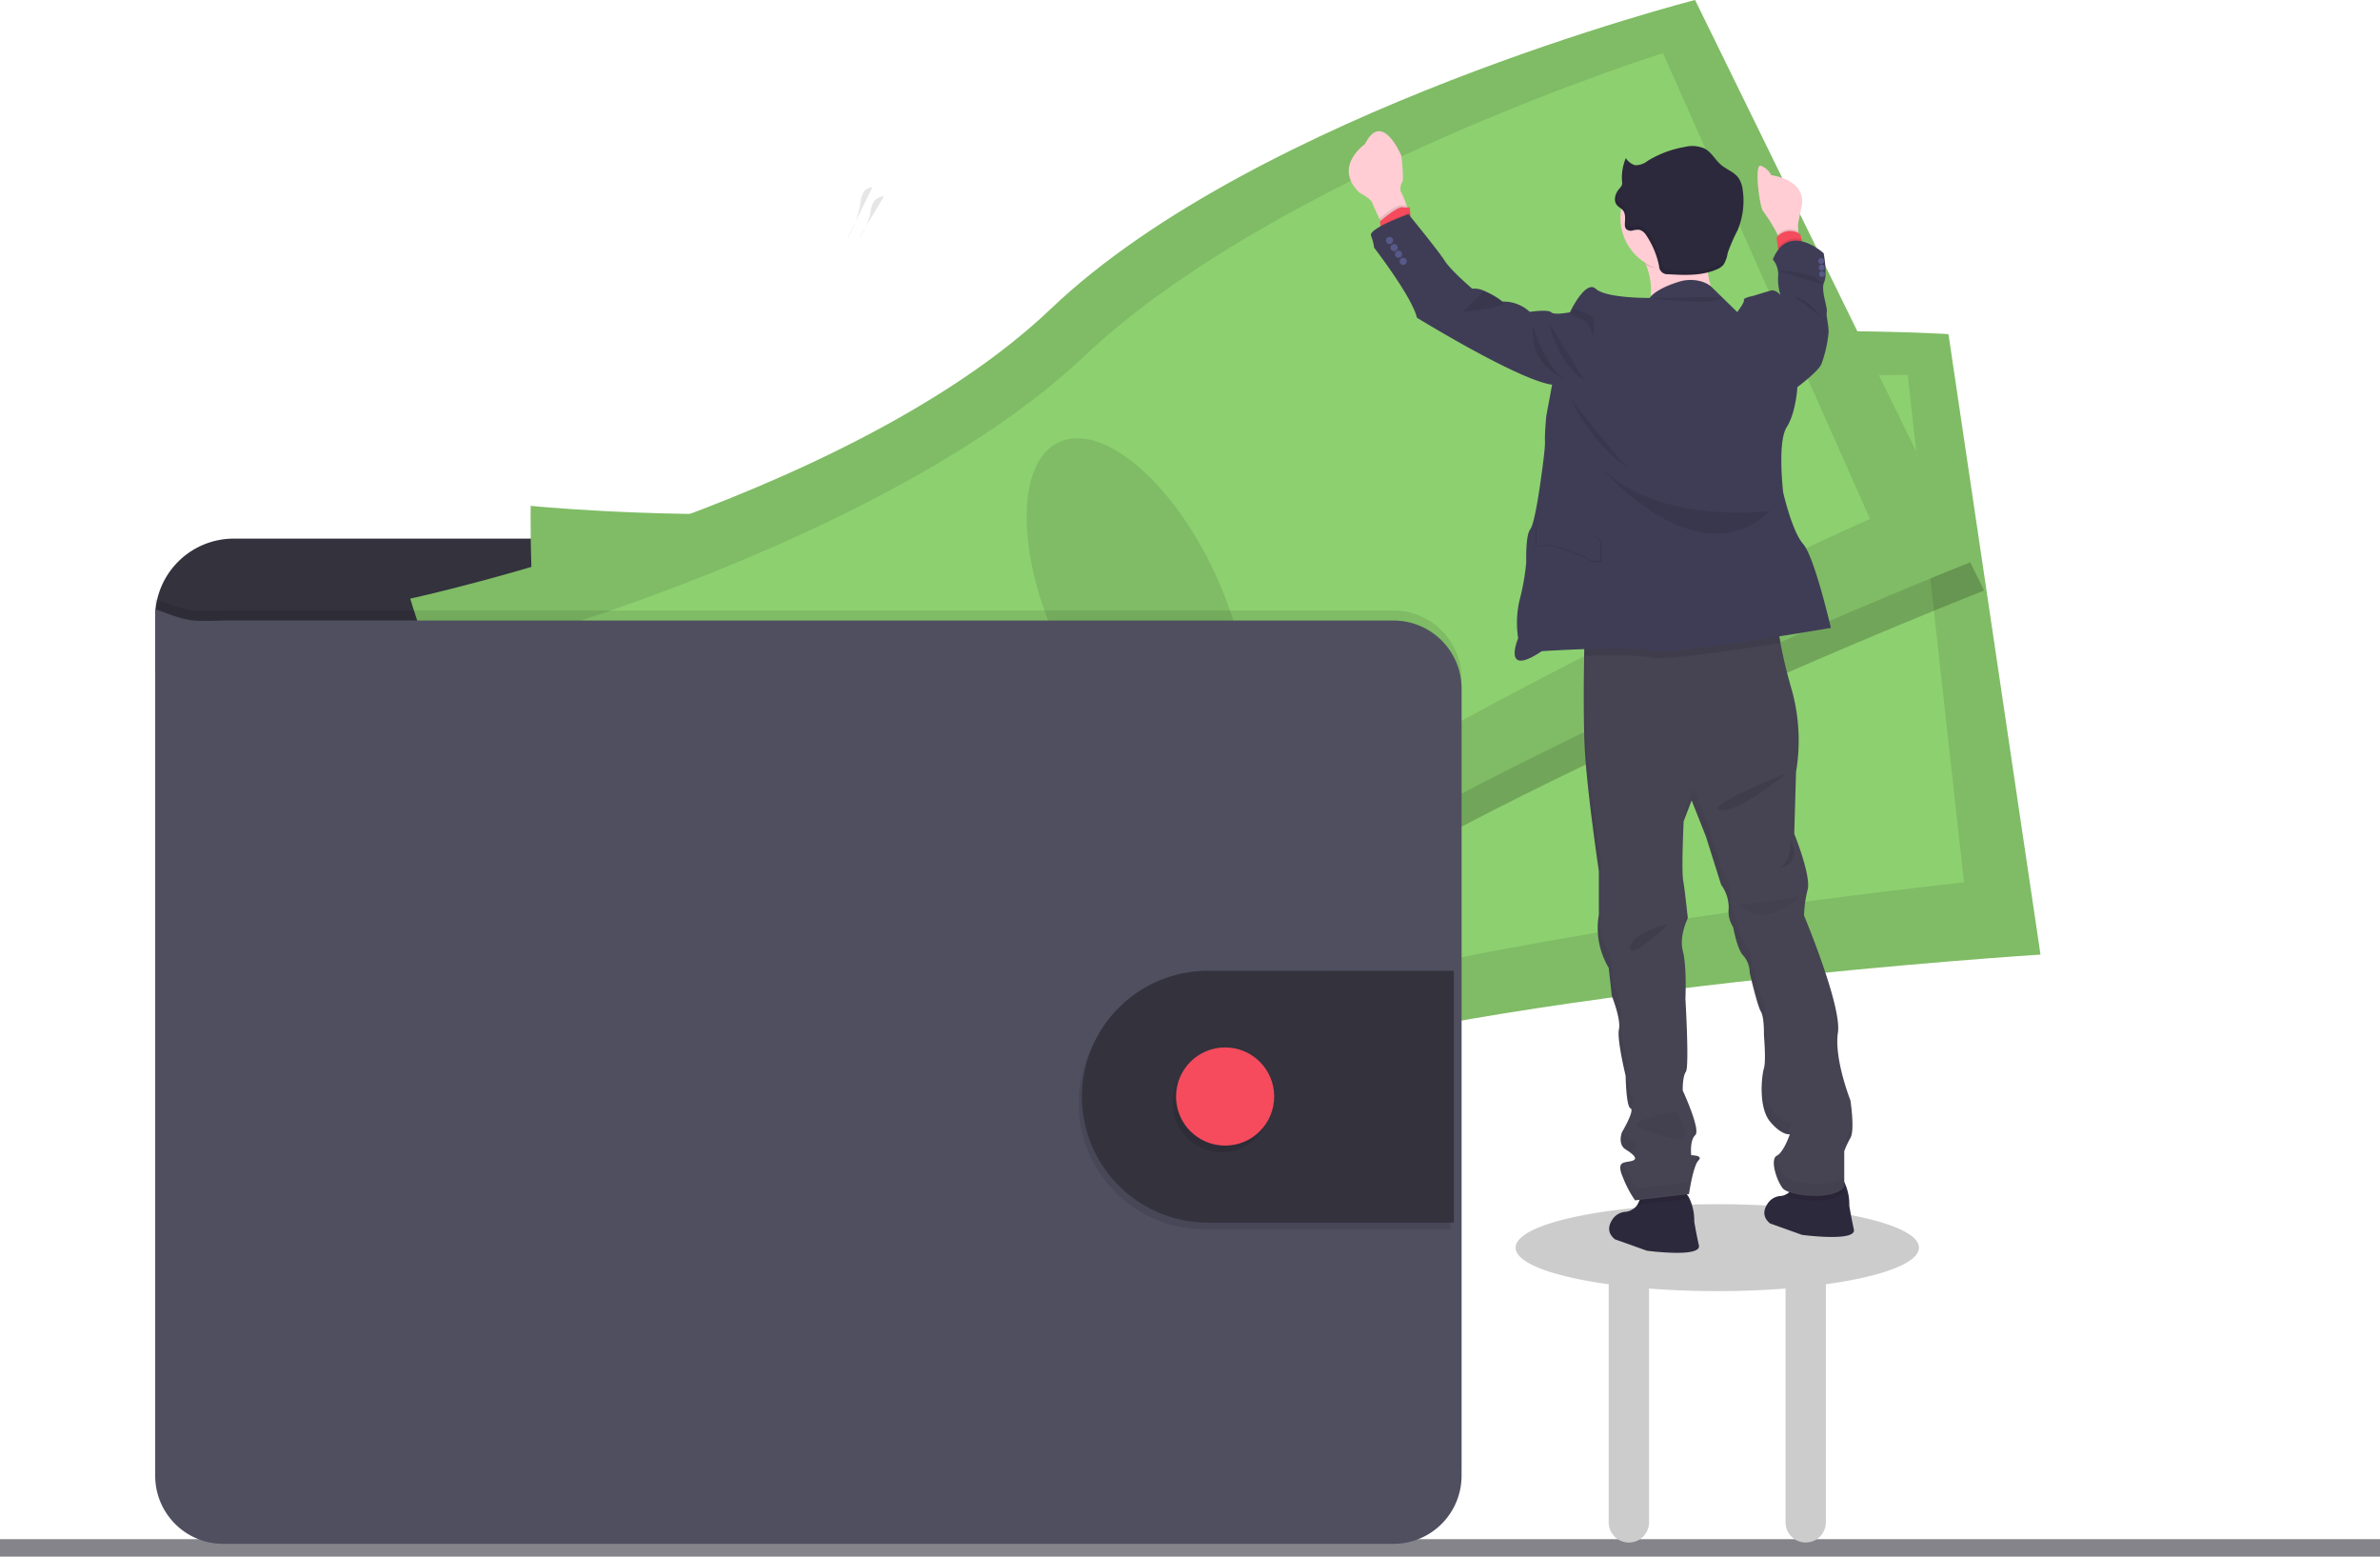 <svg id="wallet_img" data-name="wallet img" xmlns="http://www.w3.org/2000/svg" width="416" height="272" viewBox="0 0 416 272">
  <rect id="Rectangle_2035" data-name="Rectangle 2035" width="416" height="3.058" transform="translate(0 268.942)" fill="#85848b"/>
  <path id="Path_4736" data-name="Path 4736" d="M827.062,651.138c0,2.353-13.713,9.211-30,9.211s-28.98-6.858-28.98-9.211,13.2-1.595,29.507-1.595S827.062,648.781,827.062,651.138Z" transform="translate(-497.396 -436.459)" fill="#504f60"/>
  <path id="Path_4737" data-name="Path 4737" d="M827.062,653.72c0,2.353-13.713,9.211-30,9.211s-28.98-6.858-28.98-9.211" transform="translate(-497.396 -439.039)" opacity="0.2"/>
  <path id="Path_4738" data-name="Path 4738" d="M502.9,536.035a18.206,18.206,0,0,0,7.919-.267c.4-.124.837-.4.8-.8a.964.964,0,0,0-.18-.4,24.634,24.634,0,0,1-2.392-4.558.4.4,0,0,0-.148-.207.374.374,0,0,0-.255,0c-1.168.307-2.177,1.06-3.337,1.384a4.749,4.749,0,0,1-1.818.136c-.526-.06-1.244-.494-1.723-.439C502.031,532.629,502.693,534.256,502.9,536.035Z" transform="translate(-336.388 -364.799)" fill="#ff4b4b"/>
  <path id="Path_4739" data-name="Path 4739" d="M625.623,520.753a13.835,13.835,0,0,0,4.577-4.3.746.746,0,0,0,.124-.371.766.766,0,0,0-.147-.359,14.814,14.814,0,0,0-3.72-4.015,10.853,10.853,0,0,0-2.074,1.914c-.438.462-1.651,1.2-1.663,1.9,0,.4.463.861.678,1.2.291.431.566.869.829,1.316A15.605,15.605,0,0,1,625.623,520.753Z" transform="translate(-409.405 -353.962)" fill="#ff4b4b"/>
  <path id="Path_4740" data-name="Path 4740" d="M489.861,545.665a1.774,1.774,0,0,1-.319,1.156,1.567,1.567,0,0,1-.67.4c-3.7,1.324-7.975-.327-11.663.977-.758.267-1.475.654-2.237.909a12.169,12.169,0,0,1-2.791.494c-1.3.124-2.616.2-3.924.239a9.436,9.436,0,0,1-2.959-.259,3.553,3.553,0,0,1-2.269-1.8,1.726,1.726,0,0,1-.112-1.28,1.379,1.379,0,0,1,.243-.4,3.5,3.5,0,0,1,.869-.706l1.36-.877a9.124,9.124,0,0,1,2.062-1.093c.538-.175,1.108-.251,1.655-.4,1.91-.558,3.369-2.073,4.725-3.529l1.85-1.974a1.862,1.862,0,0,1,.642-.514,1.778,1.778,0,0,1,.8-.076,10.662,10.662,0,0,1,5.044,1.69,6.531,6.531,0,0,0,1.244.734,4.441,4.441,0,0,0,3.477-.431c.474-.255.371-.4.57-.853s.686-.746,1.108-.331a1.173,1.173,0,0,1,.263.5,14.146,14.146,0,0,1,.247,4.111,1.813,1.813,0,0,0,.08.638,3.613,3.613,0,0,0,.363.59,1.325,1.325,0,0,1,.076.152,4.055,4.055,0,0,1,.267,1.926Z" transform="translate(-312.934 -369.053)" fill="#514e7f"/>
  <path id="Path_4741" data-name="Path 4741" d="M489.861,555.928a1.774,1.774,0,0,1-.319,1.156,1.566,1.566,0,0,1-.67.4c-3.7,1.324-7.975-.327-11.663.977-.758.267-1.475.654-2.237.909a12.172,12.172,0,0,1-2.791.494c-1.3.124-2.616.2-3.924.239a9.439,9.439,0,0,1-2.959-.259,3.553,3.553,0,0,1-2.269-1.8,1.726,1.726,0,0,1-.112-1.28,1.379,1.379,0,0,1,.243-.4c.215.451.371,1.049.506,1.264a2.588,2.588,0,0,0,1.731,1.248,4.3,4.3,0,0,0,1.595-.2c3.349-.829,6.91-.841,10.128-2.1a23.411,23.411,0,0,1,3.318-1.276,26.08,26.08,0,0,1,3.589-.291c1.89-.152,3.72-.722,5.582-1.021a4.056,4.056,0,0,1,.251,1.938Z" transform="translate(-312.934 -379.303)" fill="#464353"/>
  <path id="Path_4742" data-name="Path 4742" d="M619.659,524.153a6.72,6.72,0,0,1-2.042,3.636,23.784,23.784,0,0,0-2.859,3.126c-.957,1.463-1.388,3.278-2.632,4.514a7.212,7.212,0,0,1-1.595,1.137,11.127,11.127,0,0,1-2.054.945,15.322,15.322,0,0,1-5.8.315,5.219,5.219,0,0,1-1.842-.355,5.546,5.546,0,0,1-.766-.471,3.654,3.654,0,0,1-1.2-1.2,1.2,1.2,0,0,1-.116-.869,2.041,2.041,0,0,1,.554-.845,13.156,13.156,0,0,1,1.4-1.264,8.406,8.406,0,0,0,1.826-1.6,5.154,5.154,0,0,0,.706-1.595,14.162,14.162,0,0,0,.514-3.05,9.662,9.662,0,0,1,.211-2.042c.3-1.053,1.077-1.994.989-3.082a.77.77,0,0,1,.04-.467.65.65,0,0,1,.367-.227,6.5,6.5,0,0,1,1.906-.443,2.221,2.221,0,0,1,1.77.694c.271.327.451.8.849.925a1.351,1.351,0,0,0,.606.024,5.079,5.079,0,0,0,2.791-.857,3.481,3.481,0,0,0,1.156-2.54c0-.363-.163-.742.4-.8.423-.056.758.4.973.678a9.447,9.447,0,0,1,1.866,3.4,1,1,0,0,1,.355-.068,1.543,1.543,0,0,1,1.272.65A2.531,2.531,0,0,1,619.659,524.153Z" transform="translate(-394.959 -357.553)" fill="#514e7f"/>
  <path id="Path_4743" data-name="Path 4743" d="M619.886,530.112a6.721,6.721,0,0,1-2.042,3.637,23.776,23.776,0,0,0-2.859,3.126c-.957,1.463-1.388,3.278-2.632,4.514a7.224,7.224,0,0,1-1.595,1.136,11.139,11.139,0,0,1-2.054.945,15.318,15.318,0,0,1-5.8.315,5.217,5.217,0,0,1-1.842-.355,5.543,5.543,0,0,1-.766-.47,3.656,3.656,0,0,1-1.2-1.2,2.915,2.915,0,0,1,1.2-.287c.861.048,1.491.861,2.317,1.113,1.176.355,2.349-.475,3.541-.758.777-.184,1.595-.136,2.364-.4a5.845,5.845,0,0,0,1.751-1.061,8.914,8.914,0,0,0,1.87-1.8,11.588,11.588,0,0,0,1.1-2.189,31.283,31.283,0,0,1,2.217-4.243,3,3,0,0,1,.451-.59,6.315,6.315,0,0,1,.61-.443,4.634,4.634,0,0,0,1.408-2.568,4.5,4.5,0,0,1,.315-.857,1.543,1.543,0,0,1,1.272.65A2.532,2.532,0,0,1,619.886,530.112Z" transform="translate(-395.187 -363.505)" fill="#464353"/>
  <path id="Path_4753" data-name="Path 4753" d="M462.446,200.32a1.91,1.91,0,0,0-1.479.742,4.219,4.219,0,0,0-.618,1.994A17.324,17.324,0,0,1,458,209.363" transform="translate(-309.957 -167.588)" opacity="0.1"/>
  <path id="Path_4754" data-name="Path 4754" d="M467.684,204.31a2.277,2.277,0,0,0-1.934,1.16,6.515,6.515,0,0,0-.486,1.97,10.81,10.81,0,0,1-1.934,4.143" transform="translate(-313.175 -169.987)" opacity="0.1"/>
  <path id="Path_4755" data-name="Path 4755" d="M375.535,371.617v-4.952a13.749,13.749,0,0,0-13.749-13.745H166.209a13.749,13.749,0,0,0-13.749,13.745V375.8Z" transform="translate(-125.346 -258.804)" fill="#33323d"/>
  <path id="Path_4756" data-name="Path 4756" d="M323.37,292.323s-.558,34.635,5.582,46.03,8.772,60.971,8.772,60.971,64.372,6.659,109.231-7.975,140.309-20.619,140.309-20.619L571.179,262.318s-79.465-5.1-124.67,16.464S323.37,292.323,323.37,292.323Z" transform="translate(-230.608 -203.931)" fill="#8dd070"/>
  <path id="Path_4757" data-name="Path 4757" d="M323.37,292.323s-.558,34.635,5.582,46.03,8.772,60.971,8.772,60.971,64.372,6.659,109.231-7.975,140.309-20.619,140.309-20.619L571.179,262.318s-79.465-5.1-124.67,16.464S323.37,292.323,323.37,292.323Z" transform="translate(-230.608 -203.931)" opacity="0.1"/>
  <path id="Path_4758" data-name="Path 4758" d="M358.523,316.518s-2.014,28.578,3.038,37.709,5.287,49.894,5.287,49.894,57.933,2.688,99.142-11.34S593.8,369.654,593.8,369.654l-9.841-88.66S512.3,280.257,470.485,300,358.523,316.518,358.523,316.518Z" transform="translate(-250.502 -215.466)" fill="#8dd070"/>
  <ellipse id="Ellipse_364" data-name="Ellipse 364" cx="15.04" cy="32.258" rx="15.04" ry="32.258" transform="translate(196.639 98.956) rotate(-7.1)" opacity="0.1"/>
  <path id="Path_4759" data-name="Path 4759" d="M493.847,130.66s-77.2,19.538-113.6,53.929S267.2,235.265,267.2,235.265s10.1,33.131,19.435,42.095,27.05,55.345,27.05,55.345,63.308-13.422,101.507-41.126,127.226-62.694,127.226-62.694Z" transform="translate(-195.61 -125.704)" opacity="0.2"/>
  <path id="Path_4760" data-name="Path 4760" d="M264.29,222.831s10,33.135,19.246,42.1,26.8,55.341,26.8,55.341,62.739-13.418,100.594-41.122S537,216.467,537,216.467L488.867,118.23S412.375,137.768,376.3,172.159,264.29,222.831,264.29,222.831Z" transform="translate(-192.585 -118.23)" fill="#8dd070"/>
  <path id="Path_4761" data-name="Path 4761" d="M264.29,222.831s10,33.135,19.246,42.1,26.8,55.341,26.8,55.341,62.739-13.418,100.594-41.122S537,216.467,537,216.467L488.867,118.23S412.375,137.768,376.3,172.159,264.29,222.831,264.29,222.831Z" transform="translate(-192.585 -118.23)" opacity="0.1"/>
  <path id="Path_4762" data-name="Path 4762" d="M308,244.494s6.783,27.82,14.315,34.957,20.123,45.855,20.123,45.855,55.375-15.224,89.928-41.222,113.358-61.195,113.358-61.195L509.537,141.5s-67.705,21.281-101.1,52.909S308,244.494,308,244.494Z" transform="translate(-218.866 -132.221)" fill="#8dd070"/>
  <ellipse id="Ellipse_365" data-name="Ellipse 365" cx="15.04" cy="32.258" rx="15.04" ry="32.258" transform="translate(171.462 83.61) rotate(-24.97)" opacity="0.1"/>
  <path id="Path_4763" data-name="Path 4763" d="M380.832,391.088V528.653a11.894,11.894,0,0,1-11.9,11.894H164.38a11.9,11.9,0,0,1-11.89-11.894V377.22c5.861,2.177,5.861,2.177,11.89,1.994H368.934A11.9,11.9,0,0,1,380.832,391.088Z" transform="translate(-125.364 -272.531)" opacity="0.1"/>
  <path id="Path_4764" data-name="Path 4764" d="M380.832,395.472V533.037a11.9,11.9,0,0,1-11.9,11.894H164.38a11.894,11.894,0,0,1-11.89-11.894V381.6c5.861,2.173,5.861,2.173,11.89,1.994H368.934a11.9,11.9,0,0,1,11.9,11.878Z" transform="translate(-125.364 -275.164)" fill="#504f60"/>
  <path id="Path_4765" data-name="Path 4765" d="M626.184,543.937V587.93H583.518a22,22,0,1,1,0-43.995Z" transform="translate(-372.646 -373.126)" opacity="0.1"/>
  <path id="Path_4766" data-name="Path 4766" d="M627.643,541v44H584.978a22,22,0,1,1,0-43.995Z" transform="translate(-373.528 -371.369)" fill="#33323d"/>
  <circle id="Ellipse_366" data-name="Ellipse 366" cx="8.577" cy="8.577" r="8.577" transform="translate(204.982 184.195)" opacity="0.1"/>
  <circle id="Ellipse_367" data-name="Ellipse 367" cx="8.577" cy="8.577" r="8.577" transform="translate(205.561 183.024)" fill="#f64b5d"/>
  <path id="Path_4881" data-name="Path 4881" d="M821.229,585.1c0-4.193-15.781-7.592-35.249-7.592s-35.248,3.4-35.248,7.592c0,2.687,6.488,5.047,16.268,6.4v41.6a3.525,3.525,0,1,0,7.05,0V592.245c3.727.289,7.742.447,11.93.447s8.2-.158,11.93-.447v40.847a3.525,3.525,0,1,0,7.05,0V591.5C814.741,590.146,821.229,587.787,821.229,585.1Z" transform="translate(-485.814 -367.09)" fill="#ccc"/>
  <path id="Path_4778" data-name="Path 4778" d="M800.855,646.993,795.273,645c-1.539-1.244-1.049-2.66-.271-3.7a2.982,2.982,0,0,1,2.209-1.109,2.647,2.647,0,0,0,1.065-.379,2.552,2.552,0,0,0,.885-.8,4.119,4.119,0,0,0,.634-2.157s6.125-1.794,7.8,0a4.533,4.533,0,0,1,.742,1.089,9.108,9.108,0,0,1,.8,3.943s.311,1.946.818,4.171S800.855,646.993,800.855,646.993Z" transform="translate(-513.002 -428.45)" fill="#2d293d"/>
  <path id="Path_4779" data-name="Path 4779" d="M869.3,640.081l-5.582-1.994c-1.539-1.244-1.049-2.66-.271-3.7a2.948,2.948,0,0,1,2.205-1.109,2.061,2.061,0,0,0,.638-.171,4.22,4.22,0,0,0,.43-.211,3.53,3.53,0,0,0,1.519-2.963s6.121-1.794,7.8,0a4.421,4.421,0,0,1,.586.8,8.86,8.86,0,0,1,.933,4.235s.311,1.95.8,4.171S869.3,640.081,869.3,640.081Z" transform="translate(-554.322 -424.305)" fill="#2d293d"/>
  <path id="Path_4780" data-name="Path 4780" d="M814.989,636.846a4.533,4.533,0,0,1,.742,1.089h0L806.56,639a4.12,4.12,0,0,0,.634-2.157S813.315,635.052,814.989,636.846Z" transform="translate(-520.395 -428.478)" opacity="0.1"/>
  <path id="Path_4781" data-name="Path 4781" d="M882.035,630.755v1.719c-1.428,2.349-8.33,1.834-10.335.658a4.21,4.21,0,0,0,.431-.211,3.531,3.531,0,0,0,1.519-2.963s6.121-1.794,7.8,0A4.413,4.413,0,0,1,882.035,630.755Z" transform="translate(-559.726 -424.343)" opacity="0.1"/>
  <path id="Path_4782" data-name="Path 4782" d="M830.064,477.114a15.607,15.607,0,0,0-1.089,2.341v6.161c-1.563,2.572-9.669,1.715-10.766.311s-2.241-5.056-1.009-5.69,2.261-3.744,2.261-3.744-1.328.311-3.433-2.185-1.479-8.031-1.089-9.354,0-5.77,0-5.77.08-3.122-.542-4.135-1.95-6.779-1.95-6.779a4.59,4.59,0,0,0-1.093-2.963c-1.093-1.013-1.794-4.992-1.794-4.992a5.116,5.116,0,0,1-.777-3.353,6.811,6.811,0,0,0-1.328-4.055L804.8,424.48l-2.5-6.316-1.4,3.664s-.4,8.577-.076,10.367.8,6.551.8,6.551-1.559,3.118-.857,5.77.446,8.35.446,8.35.7,11.771.076,12.708-.546,3.278-.546,3.278,3.19,6.858,2.185,7.8-.7,3.509-.7,3.509,2.181,0,1.248.937-1.639,5.85-1.639,5.85l-9.43,1.1a19.612,19.612,0,0,1-2.109-3.987c-1.248-2.9.231-2.572,1.487-2.887s.463-1.089-1.021-2.026-.622-3.042-.622-3.042,2.261-3.82,1.479-4.131-.857-5.694-.857-5.694-1.559-6.38-1.168-8.11-1.248-5.846-1.248-5.846l-.546-4.912a13.517,13.517,0,0,1-1.715-9.283v-7.576s-2.185-14.658-2.5-22.066c-.2-4.745-.143-11.221-.08-15.26.04-2.265.08-3.768.08-3.768l33.685-3.509a28.149,28.149,0,0,0,.61,5c.347,1.85.885,4.247,1.731,7.241a32.9,32.9,0,0,1,.937,14.969l-.315,10.842s2.963,7.249,2.341,9.745a20.784,20.784,0,0,0-.63,4.53s6.627,15.83,5.925,20.431,2.181,11.855,2.181,11.855S830.845,475.71,830.064,477.114Z" transform="translate(-506.618 -278.3)" fill="#464353"/>
  <path id="Path_4783" data-name="Path 4783" d="M852.05,510.638l10.255-1.368S856.5,515.2,852.05,510.638Z" transform="translate(-547.863 -352.52)" opacity="0.05"/>
  <path id="Path_4784" data-name="Path 4784" d="M871.23,484.14s.351,3.629-1.87,4.992C869.36,489.132,873.335,488.51,871.23,484.14Z" transform="translate(-558.277 -337.457)" opacity="0.1"/>
  <path id="Path_4785" data-name="Path 4785" d="M854.191,455.2s-8.573,7.058-11.691,6.471S854.191,455.2,854.191,455.2Z" transform="translate(-541.845 -320.115)" opacity="0.1"/>
  <path id="Path_4786" data-name="Path 4786" d="M810.051,521s-6.511,1.479-6.707,4.1S810.051,521,810.051,521Z" transform="translate(-518.441 -359.542)" opacity="0.1"/>
  <path id="Path_4787" data-name="Path 4787" d="M813.123,602.56s-9.2,1.715-6.587,2.883a44.638,44.638,0,0,0,6.9,2.105S816.409,607.7,813.123,602.56Z" transform="translate(-520.096 -408.407)" opacity="0.05"/>
  <g id="Group_1590" data-name="Group 1590" transform="translate(276.832 110.924)" opacity="0.05">
    <path id="Path_4788" data-name="Path 4788" d="M800.8,612.442a1.814,1.814,0,0,1-.841-1.332l-.1.163s-.857,2.105.626,3.038c.168.108.331.215.479.319.275-.052.57-.092.853-.164C803.072,614.156,802.279,613.379,800.8,612.442Z" transform="translate(-793.167 -524.596)"/>
    <path id="Path_4789" data-name="Path 4789" d="M831.651,610.475c.255-.231.247-.829.092-1.6a4.484,4.484,0,0,0-.522,2.257A1.947,1.947,0,0,1,831.651,610.475Z" transform="translate(-812.172 -523.255)"/>
    <path id="Path_4790" data-name="Path 4790" d="M827.812,515.59a10.633,10.633,0,0,0-.622,2.867,11.556,11.556,0,0,1,.714-1.97Z" transform="translate(-809.749 -467.163)"/>
    <path id="Path_4791" data-name="Path 4791" d="M881.331,504.043a3.652,3.652,0,0,0,.084-.853c-.116.582-.2,1.12-.255,1.595C881.212,504.542,881.268,504.31,881.331,504.043Z" transform="translate(-842.199 -459.708)"/>
    <path id="Path_4792" data-name="Path 4792" d="M827.869,582.5a5,5,0,0,0,.231-1.735,5.89,5.89,0,0,0-.451,2.189A2.089,2.089,0,0,1,827.869,582.5Z" transform="translate(-810.025 -506.353)"/>
    <path id="Path_4793" data-name="Path 4793" d="M812.791,622a30.966,30.966,0,0,0-1.072,4.785l-9.43,1.089a19.611,19.611,0,0,1-2.109-3.987,7.221,7.221,0,0,1-.267-.686c-.566.259-.8.845-.048,2.556a19.934,19.934,0,0,0,2.113,3.987l9.43-1.092s.7-4.913,1.635-5.85C813.521,622.351,813.226,622.116,812.791,622Z" transform="translate(-793.033 -531.143)"/>
    <path id="Path_4794" data-name="Path 4794" d="M790.766,470.993s.076,5.379.857,5.69h0c.4-.889.658-1.734.307-1.874-.8-.311-.857-5.694-.857-5.694s-1.559-6.38-1.168-8.11-1.248-5.845-1.248-5.845l-.546-4.912a13.517,13.517,0,0,1-1.715-9.283v-7.576s-2.185-14.658-2.5-22.066c-.2-4.745-.144-11.221-.08-15.26,0-.73.024-1.376.036-1.922l-.267.028s-.044,1.5-.08,3.768c-.064,4.039-.124,10.515.08,15.256.311,7.409,2.492,22.07,2.492,22.07v7.576a13.526,13.526,0,0,0,1.719,9.279l.542,4.912s1.639,4.131,1.248,5.85S790.766,470.993,790.766,470.993Z" transform="translate(-783.448 -394.14)"/>
    <path id="Path_4795" data-name="Path 4795" d="M868.61,625.874a9.121,9.121,0,0,1-1.5-3.7c-.961.869.144,4.243,1.2,5.582,1.089,1.4,9.2,2.261,10.766-.315v-1.483C876.952,628.04,869.639,627.2,868.61,625.874Z" transform="translate(-833.532 -531.246)"/>
    <path id="Path_4796" data-name="Path 4796" d="M899.493,609.282a15.764,15.764,0,0,0-1.093,2.341v1.1a16.313,16.313,0,0,1,.8-1.563,4.785,4.785,0,0,0,.343-1.934S899.5,609.266,899.493,609.282Z" transform="translate(-852.564 -523.465)"/>
    <path id="Path_4797" data-name="Path 4797" d="M865.885,595.073a15.418,15.418,0,0,0,.769-1.854s-1.328.311-3.433-2.185c-1.531-1.814-1.619-5.243-1.4-7.484-.4,1.328-1.017,6.862,1.089,9.358A5.552,5.552,0,0,0,865.885,595.073Z" transform="translate(-830.329 -508.025)"/>
    <path id="Path_4798" data-name="Path 4798" d="M841.653,504.4a41.564,41.564,0,0,1,.156,4.621,6.306,6.306,0,0,1,.159-.722c.4-1.328,0-5.77,0-5.77s.08-3.122-.546-4.135-1.93-6.787-1.93-6.787a4.59,4.59,0,0,0-1.093-2.963c-1.093-1.013-1.794-4.992-1.794-4.992a5.13,5.13,0,0,1-.8-3.353,6.791,6.791,0,0,0-1.324-4.055l-2.652-8.421-2.5-6.316-1.408,3.668s0,.463-.048,1.2l1.141-2.979,2.5,6.3,2.652,8.421a6.79,6.79,0,0,1,1.324,4.055,5.132,5.132,0,0,0,.8,3.353s.7,3.987,1.794,4.992a4.564,4.564,0,0,1,1.089,2.963s1.328,5.77,1.95,6.779S841.653,504.4,841.653,504.4Z" transform="translate(-810.164 -434.647)"/>
  </g>
  <path id="Path_4799" data-name="Path 4799" d="M867.284,198.2l-.586,2.847.036,1.268.024.933-3.254.335-.363-.674h0a30.229,30.229,0,0,0-2.524-4.083c-.6-.5-1.675-8.421-.4-7.951a3.4,3.4,0,0,1,1.81,1.639S868.437,193.252,867.284,198.2Z" transform="translate(-552.422 -161.899)" fill="#ffcdd3"/>
  <path id="Path_4800" data-name="Path 4800" d="M872.067,219.959l-3.254.335-.363-.674h0a2.867,2.867,0,0,1,3.589-.59Z" transform="translate(-557.733 -178.605)" opacity="0.1"/>
  <path id="Path_4801" data-name="Path 4801" d="M872.605,221.947l-4.29.993-.092-.638-.243-1.719a2.953,2.953,0,0,1,4.155-.566l.215.873Z" transform="translate(-557.453 -179.051)" fill="#f64b5d"/>
  <path id="Path_4802" data-name="Path 4802" d="M689.692,189.422l-4.581,2.456-.4-.861c-.435-.913-1.085-2.289-1.264-2.791-.271-.758-2.181-1.715-2.181-1.715-4.785-4.582.917-8.521.917-8.521,3.022-6.081,6.38,2.065,6.38,2.065s.471,4.294.139,4.582-.331,1.463-.331,1.463a18,18,0,0,1,1.1,2.62C689.616,189.155,689.692,189.422,689.692,189.422Z" transform="translate(-443.604 -152.806)" fill="#ffcdd3"/>
  <path id="Path_4803" data-name="Path 4803" d="M697.77,208.968l-4.582,2.456-.4-.861c.646-.542,2.939-2.392,3.692-2.317a5.524,5.524,0,0,0,1.085.028C697.695,208.7,697.77,208.968,697.77,208.968Z" transform="translate(-451.696 -172.352)" opacity="0.1"/>
  <path id="Path_4804" data-name="Path 4804" d="M698.423,210.826l-5.148,2.536-.1-1.1-.072-.766s2.983-2.556,3.864-2.456a4.684,4.684,0,0,0,1.344,0l.06.925Z" transform="translate(-451.885 -172.826)" fill="#f64b5d"/>
  <path id="Path_4805" data-name="Path 4805" d="M819.248,230.481S796.807,233.013,801,231.65c2.919-.953,4.079-2.791,4.322-4.865a11.687,11.687,0,0,0-.833-5.184,22.605,22.605,0,0,0-1.994-4.055s17.146-9.434,13.72-.857a13.83,13.83,0,0,0-.973,4.063,11.478,11.478,0,0,0,.443,4.115,12.253,12.253,0,0,0,3.561,5.614Z" transform="translate(-516.766 -175.264)" fill="#ffcdd3"/>
  <path id="Path_4806" data-name="Path 4806" d="M819.249,216.659a13.833,13.833,0,0,0-.973,4.063c-1.615,1.36-3.385,1.268-5.662,1.268-1.746,0-3.684.423-5.08-.419a22.605,22.605,0,0,0-1.994-4.055S822.682,208.082,819.249,216.659Z" transform="translate(-519.801 -175.246)" opacity="0.1"/>
  <circle id="Ellipse_370" data-name="Ellipse 370" cx="9.279" cy="9.279" r="9.279" transform="translate(283.227 28.785)" fill="#ffcdd3"/>
  <path id="Path_4807" data-name="Path 4807" d="M819.248,246.766S796.807,249.3,801,247.934c2.919-.953,4.079-2.791,4.322-4.865a12.517,12.517,0,0,1,4.785-2.548,6.715,6.715,0,0,1,4.067-.068,5.781,5.781,0,0,1,1.479.686A12.254,12.254,0,0,0,819.248,246.766Z" transform="translate(-516.766 -191.286)" opacity="0.1"/>
  <path id="Path_4808" data-name="Path 4808" d="M872.972,223.99l-4.291.993-.092-.638a3.8,3.8,0,0,1,4.127-1.412Z" transform="translate(-557.821 -181.093)" opacity="0.1"/>
  <path id="Path_4809" data-name="Path 4809" d="M698.531,212.219l-5.148,2.536-.1-1.1a37.543,37.543,0,0,1,5.184-2.3Z" transform="translate(-451.993 -174.219)" opacity="0.1"/>
  <path id="Path_4810" data-name="Path 4810" d="M817.975,390.974c-8.7,1.388-21.057,3.158-23.019,2.56-1.631-.494-6.83-.443-11.356-.287.04-2.265.08-3.768.08-3.768l33.686-3.509A28.133,28.133,0,0,0,817.975,390.974Z" transform="translate(-506.646 -278.635)" opacity="0.1"/>
  <path id="Path_4811" data-name="Path 4811" d="M770.3,284.4s-28.617,4.912-31.688,3.987-18.84.076-18.84.076c-7.1,4.757-4.135-2.261-4.135-2.261a17.445,17.445,0,0,1,.235-6.627,40.484,40.484,0,0,0,1.176-6.635s-.156-4.681.7-5.774,1.874-8.888,1.874-8.888.777-5.3.7-6.472.231-4.446.231-4.446l1.017-5.459c-5.849-.778-23.629-11.7-23.629-11.7-.857-3.664-7.484-12.241-7.484-12.241a9.023,9.023,0,0,0-.546-2.105c-.467-1.248,6.551-3.744,6.551-3.744s5.223,6.38,6.316,8.11,4.833,4.912,4.833,4.912a3.761,3.761,0,0,1,1.715.223l.091.028h0a13.9,13.9,0,0,1,3.489,1.994,6.778,6.778,0,0,1,4.757,1.794s3.19-.47,3.744.076,3.274,0,3.274,0,2.727-5.77,4.522-4.1,9.406,1.595,9.406,1.595c1.013-1.348,3.481-2.313,5.024-2.791a6.743,6.743,0,0,1,4.067-.068,5.16,5.16,0,0,1,1.595.8l4.629,4.522s1.324-1.719,1.168-2.105,1.559-.7,1.559-.7,2.261-.7,3.118-.937,1.643.694,1.715.778a9.323,9.323,0,0,1-.4-3.429,4.051,4.051,0,0,0-.937-2.791c2.727-6.707,8.888-1.093,8.888-1.093s.7,3.664.08,5.068.622,4.366.466,5.148.315,2.105.315,3.589a21.926,21.926,0,0,1-1.248,5.535c-.451,1.248-4.211,4.055-4.211,4.055s-.235,4.446-1.874,7.018-.61,11.368-.61,11.368,1.559,6.862,3.509,9.047S770.3,284.4,770.3,284.4Z" transform="translate(-450.275 -174.682)" fill="#3f3d56"/>
  <path id="Path_4812" data-name="Path 4812" d="M781.05,257.535s-.857-2.572-1.639-2.791a18.059,18.059,0,0,1-2.261-1.013l.5-.961s2.927.8,3.4,1.663S781.05,257.535,781.05,257.535Z" transform="translate(-502.62 -198.837)" opacity="0.1"/>
  <path id="Path_4813" data-name="Path 4813" d="M736.918,247.378c-.156.8-7.1,1.479-7.1,1.479l3.509-3.517h0l.088.032h0a13.9,13.9,0,0,1,3.5,2.006Z" transform="translate(-474.059 -194.387)" opacity="0.1"/>
  <circle id="Ellipse_371" data-name="Ellipse 371" cx="0.622" cy="0.622" r="0.622" transform="translate(242.26 41.397)" fill="#575988"/>
  <circle id="Ellipse_372" data-name="Ellipse 372" cx="0.622" cy="0.622" r="0.622" transform="translate(243.053 42.645)" fill="#575988"/>
  <circle id="Ellipse_373" data-name="Ellipse 373" cx="0.622" cy="0.622" r="0.622" transform="translate(243.83 43.798)" fill="#575988"/>
  <circle id="Ellipse_374" data-name="Ellipse 374" cx="0.622" cy="0.622" r="0.622" transform="translate(244.642 45.042)" fill="#575988"/>
  <circle id="Ellipse_375" data-name="Ellipse 375" cx="0.506" cy="0.506" r="0.506" transform="translate(317.82 45.089)" fill="#575988"/>
  <circle id="Ellipse_376" data-name="Ellipse 376" cx="0.506" cy="0.506" r="0.506" transform="translate(317.899 46.242)" fill="#575988"/>
  <circle id="Ellipse_377" data-name="Ellipse 377" cx="0.506" cy="0.506" r="0.506" transform="translate(317.966 47.39)" fill="#575988"/>
  <path id="Path_4814" data-name="Path 4814" d="M787,317.72c-.076-.092,17.5,22.106,31.15,9.279C818.161,327,796.6,329.925,787,317.72Z" transform="translate(-508.684 -237.736)" opacity="0.1"/>
  <path id="Path_4815" data-name="Path 4815" d="M761.7,346.66s10.519.287,11.619,3.314v3.15a2.018,2.018,0,0,1-1.958,0c-1.061-.574-7.42-3.8-9.661-2.249Z" transform="translate(-493.323 -255.086)" opacity="0.1"/>
  <path id="Path_4816" data-name="Path 4816" d="M762.19,346.66s10.06.275,11.113,3.162v3a1.93,1.93,0,0,1-1.874,0c-1.013-.542-7.094-3.625-9.239-2.141Z" transform="translate(-493.617 -255.087)" fill="#3f3d56"/>
  <path id="Path_4817" data-name="Path 4817" d="M776.1,289.38a33.853,33.853,0,0,0,4.079,7,27.459,27.459,0,0,0,6.38,6.168S776.275,290.823,776.1,289.38Z" transform="translate(-502.011 -220.759)" opacity="0.1"/>
  <path id="Path_4818" data-name="Path 4818" d="M767.47,258.73s1.754,7.576,6.276,10.148Z" transform="translate(-496.785 -202.402)" opacity="0.1"/>
  <path id="Path_4819" data-name="Path 4819" d="M760.484,260.646c-.044-.14-1.559,5.981,5.829,9.382C766.313,270.029,763.175,268.964,760.484,260.646Z" transform="translate(-492.471 -203.549)" opacity="0.1"/>
  <path id="Path_4820" data-name="Path 4820" d="M875.906,247.9a52.578,52.578,0,0,1,4.669,3.509S878.127,247.743,875.906,247.9Z" transform="translate(-562.237 -195.919)" opacity="0.1"/>
  <path id="Path_4821" data-name="Path 4821" d="M804.594,203.2a1.464,1.464,0,0,0,1.6,1.447c2.827.175,5.774.3,8.374-.8a3.19,3.19,0,0,0,1.276-.845,5.244,5.244,0,0,0,.742-2.053,29.846,29.846,0,0,1,1.711-3.94,13.2,13.2,0,0,0,.921-7.078,4.785,4.785,0,0,0-.71-2.069c-.75-1.073-2.117-1.507-3.11-2.361s-1.631-2.157-2.791-2.791a5.359,5.359,0,0,0-3.5-.311,18.379,18.379,0,0,0-6.531,2.452,3.332,3.332,0,0,1-2.185.742,2.921,2.921,0,0,1-1.595-1.232,8.636,8.636,0,0,0-.666,4.047,1.735,1.735,0,0,1-.02.61,1.83,1.83,0,0,1-.435.642c-.7.8-1.132,2.093-.443,2.915.3.355.762.55,1.053.913.522.65.347,1.595.335,2.424a1.249,1.249,0,0,0,.207.821,1.2,1.2,0,0,0,1.144.275,3.113,3.113,0,0,1,1.22-.116,2.046,2.046,0,0,1,1.061.8A14.983,14.983,0,0,1,804.594,203.2Z" transform="translate(-514.608 -156.727)" fill="#2d293d"/>
  <g id="Group_1591" data-name="Group 1591" transform="translate(282.283 27.553)" opacity="0.1">
    <path id="Path_4822" data-name="Path 4822" d="M816.169,213.989a3.19,3.19,0,0,1-1.276.845c-2.616,1.089-5.558.965-8.373.8a1.468,1.468,0,0,1-1.6-1.451,14.545,14.545,0,0,0-2.365-5.487,2.05,2.05,0,0,0-1.061-.817,3.27,3.27,0,0,0-1.22.116,1.2,1.2,0,0,1-1.144-.271,1.247,1.247,0,0,1-.207-.821c0-.837.187-1.774-.335-2.424-.291-.363-.754-.558-1.053-.917a1.819,1.819,0,0,1-.18-1.858,2.126,2.126,0,0,0-.132,2.484c.3.355.762.55,1.053.913.522.654.347,1.595.335,2.424a1.24,1.24,0,0,0,.2.821,1.2,1.2,0,0,0,1.148.275,3.115,3.115,0,0,1,1.22-.116,2.045,2.045,0,0,1,1.061.8,14.575,14.575,0,0,1,2.365,5.491,1.994,1.994,0,0,0,.69,1.264,1.934,1.934,0,0,0,.877.191c2.827.175,5.774.3,8.373-.8a3.157,3.157,0,0,0,1.276-.845,2.435,2.435,0,0,0,.4-.75A.2.2,0,0,1,816.169,213.989Z" transform="translate(-796.877 -195.97)"/>
    <path id="Path_4823" data-name="Path 4823" d="M799.961,191.828a1.364,1.364,0,0,0,.283-.47,1.736,1.736,0,0,0,0-.61,8.65,8.65,0,0,1,.434-3.357l-.052-.06a8.574,8.574,0,0,0-.666,4.043,2.876,2.876,0,0,1,0,.455Z" transform="translate(-798.715 -187.33)"/>
  </g>
  <path id="Path_4824" data-name="Path 4824" d="M812.08,248.573s11.591,1.539,12.632-.2" transform="translate(-523.743 -196.478)" opacity="0.1"/>
  <path id="Path_4825" data-name="Path 4825" d="M868.59,236.85s6.444,0,7.859,2.424" transform="translate(-557.837 -189.552)" opacity="0.1"/>
</svg>
